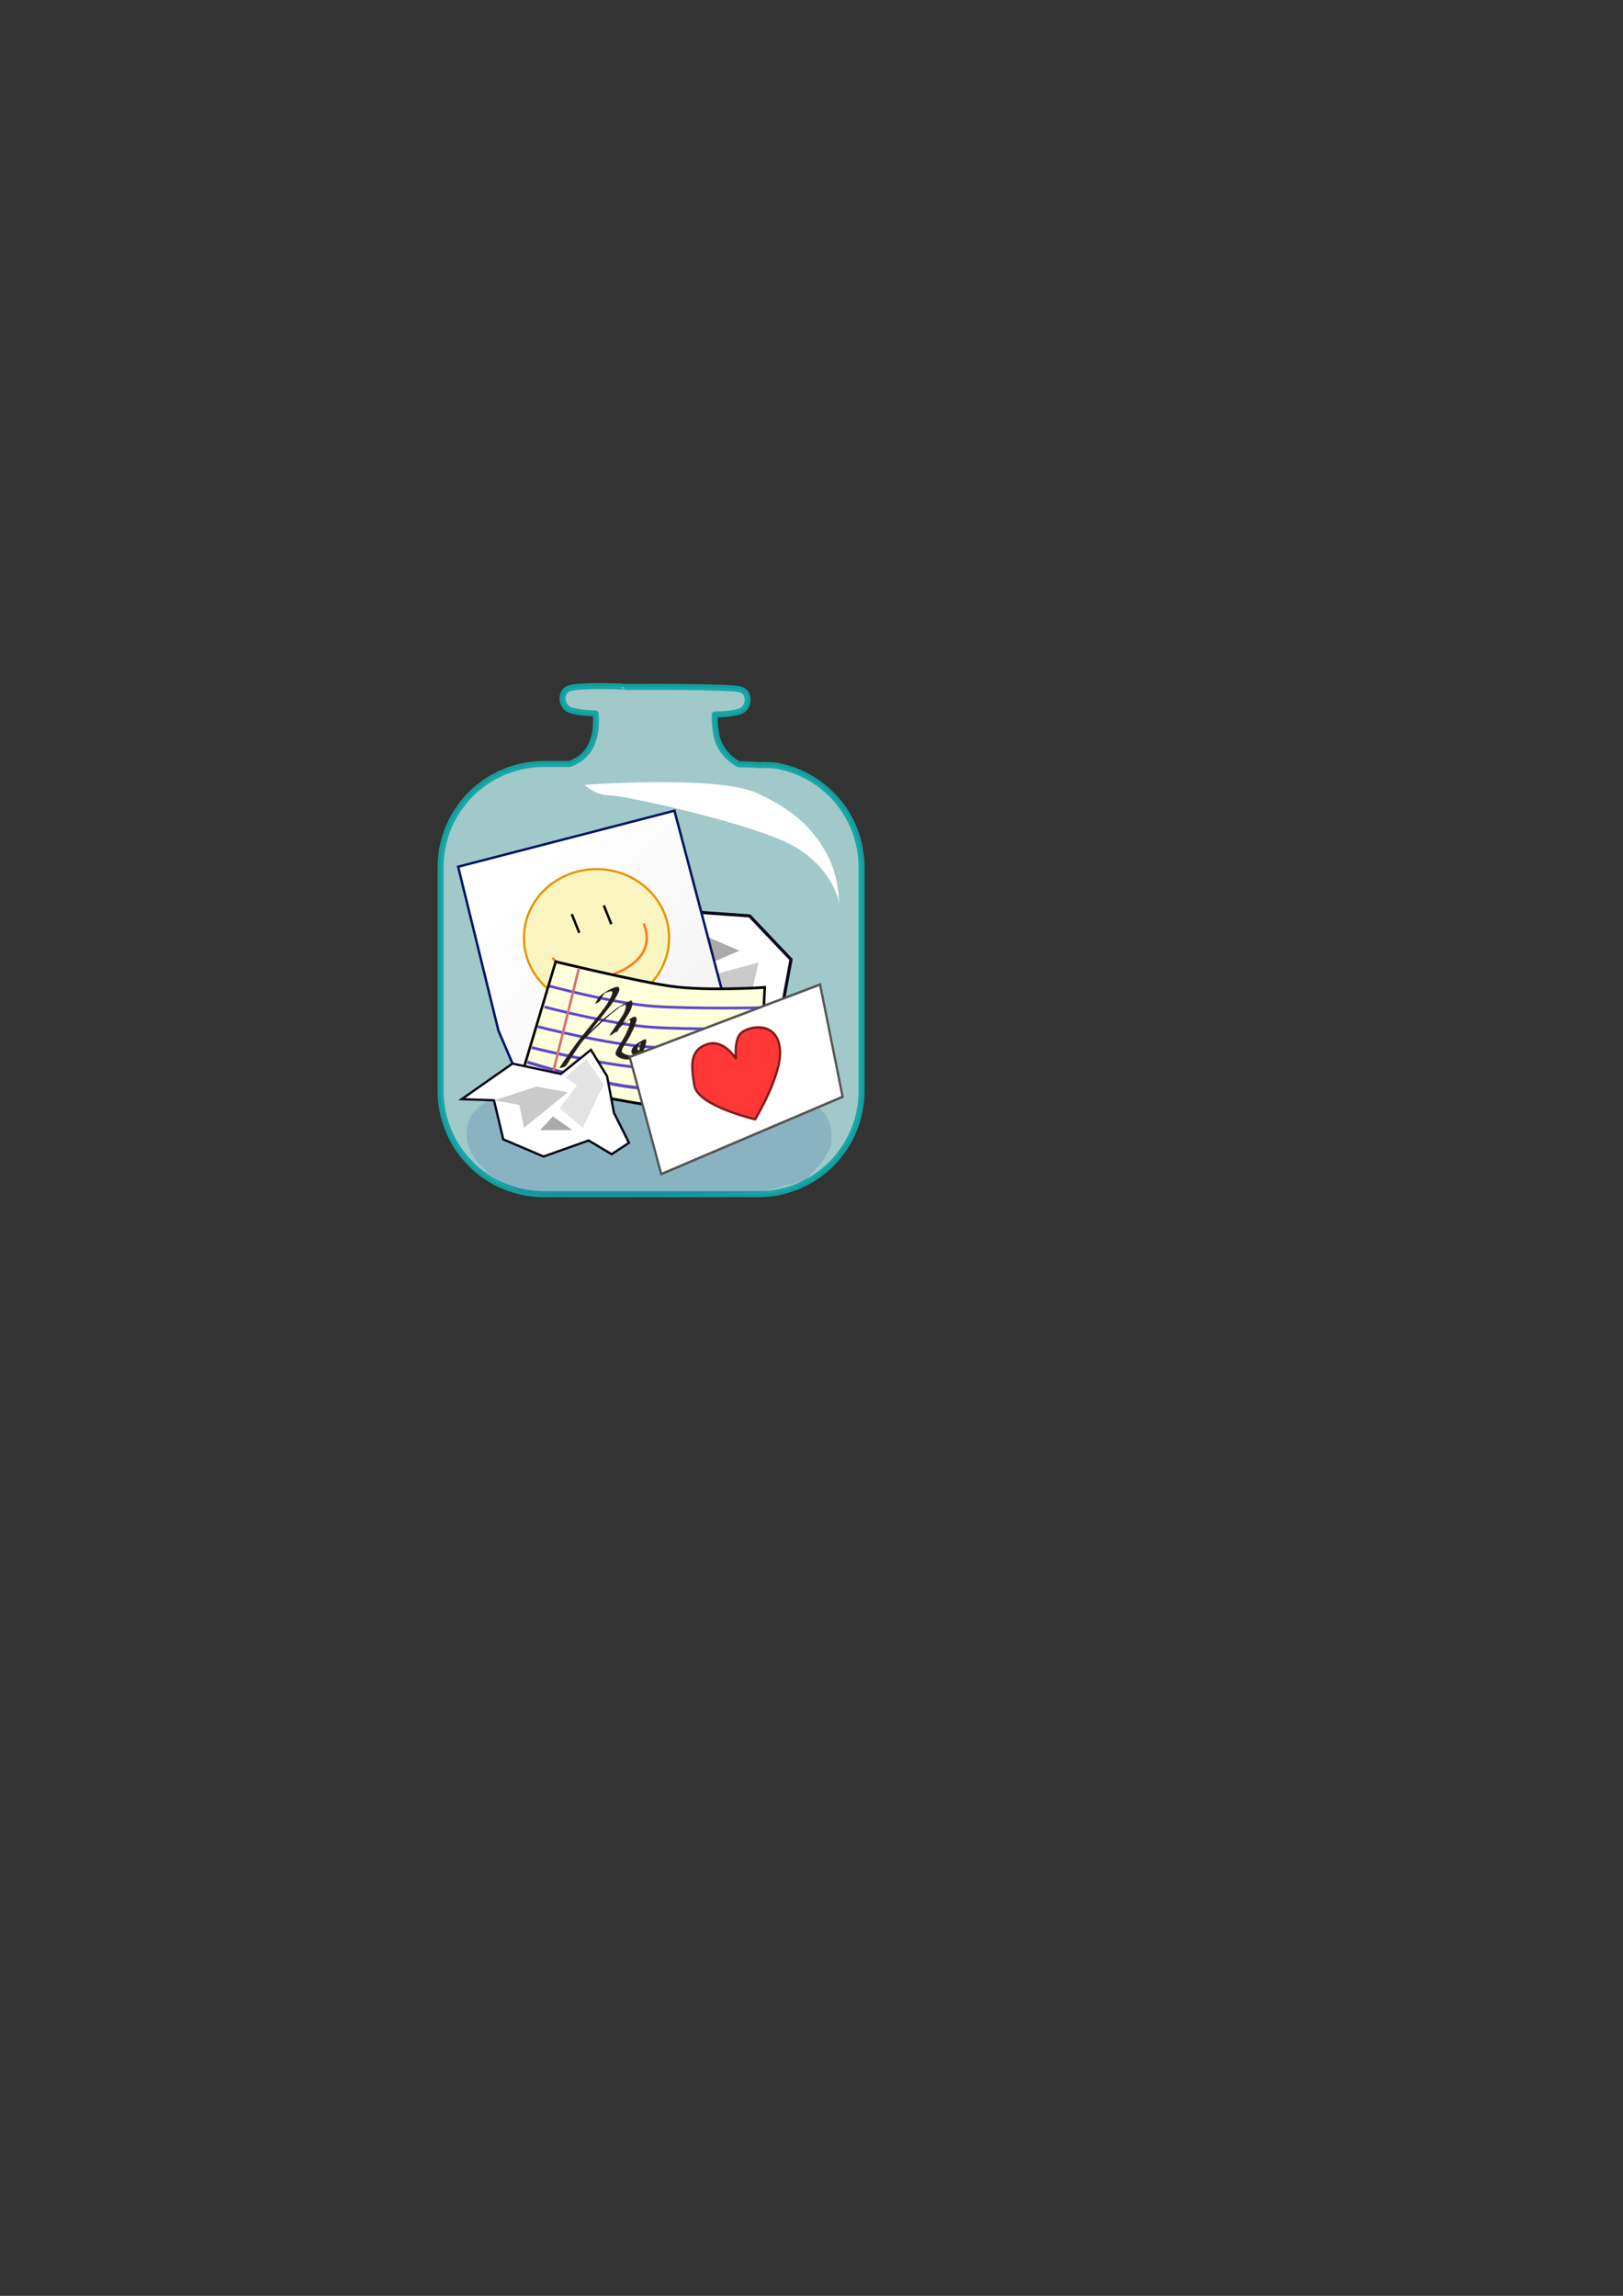 <?xml version="1.0" encoding="utf-8"?>
<!-- Generator: Adobe Illustrator 18.1.1, SVG Export Plug-In . SVG Version: 6.00 Build 0)  -->
<svg version="1.1"
	 id="svg2" inkscape:version="0.48.4 r9939" inkscape:export-filename="C:\Users\Eden\Documents\Programming\workspace\friendship-factory-factory-builder\Moments\app\src\main\res\drawable\jarweb.png" inkscape:export-xdpi="195.56499" sodipodi:docname="Jar.svg" inkscape:export-ydpi="195.56499" xmlns:inkscape="http://www.inkscape.org/namespaces/inkscape" xmlns:svg="http://www.w3.org/2000/svg" xmlns:dc="http://purl.org/dc/elements/1.1/" xmlns:rdf="http://www.w3.org/1999/02/22-rdf-syntax-ns#" xmlns:cc="http://creativecommons.org/ns#" xmlns:sodipodi="http://sodipodi.sourceforge.net/DTD/sodipodi-0.dtd"
	 xmlns="http://www.w3.org/2000/svg" xmlns:xlink="http://www.w3.org/1999/xlink" x="0px" y="0px"
	 viewBox="-23 -220.4 744.1 1052.4" enable-background="new -23 -220.4 744.1 1052.4" xml:space="preserve">
<rect x="-23" y="-220.4" width="744.1" height="1052.4" fill="#333333" stroke="none"/>
<sodipodi:namedview  id="base" inkscape:pageshadow="2" inkscape:current-layer="layer1" inkscape:document-units="px" inkscape:pageopacity="0.0" inkscape:guide-bbox="true" inkscape:window-width="463" inkscape:window-height="401" inkscape:window-x="1449" inkscape:window-y="3" inkscape:window-maximized="0" inkscape:cx="221.89119" pagecolor="#ffffff" inkscape:zoom="1.4142136" borderopacity="1.0" showguides="true" inkscape:cy="603.56865" showgrid="false" bordercolor="#666666">
	</sodipodi:namedview>
<g id="layer1" inkscape:groupmode="layer" inkscape:label="Layer 1">
	
		<path id="rect3761" inkscape:connector-curvature="0" sodipodi:nodetypes="ssscscssssssscccccssccs" opacity="0.99" fill="#C8FFFF" fill-opacity="0.745" stroke="#11A5A5" stroke-width="2.753" stroke-linecap="square" stroke-linejoin="round" stroke-opacity="0.947" enable-background="new    " d="
		M252.7,94.1c-5.9,0-12.4,0.2-14.7,1c-4.5,1.6-3.7,8.2,0,9.8s12,1.7,12,1.7s2.2,13.9-6.8,20.5c-1.6,1.2-3.3,2-5,2.7h-11.8
		c-26.2,0-47.4,21.1-47.4,47.4v102.4c0,26.2,21.1,47.4,47.4,47.4h98.2c26.2,0,47.4-21.1,47.4-47.4V177.2c0-23.9-17.5-43.5-40.4-46.8
		c-9.9-0.5-1,0.3-10.2-0.3l-5.8-0.2c-7-3.9-9.6-9.9-10.2-13.7c-0.9-4.9-0.7-9.1-0.7-9.1s8.2,0,12-1.6c3.7-1.6,4.5-8.2,0-9.8
		c-4.5-1.6-52.2-1.2-52.6-1.2l-0.1,0C264,94.4,258.6,94.1,252.7,94.1z"/>
	<path id="path4003" inkscape:connector-curvature="0" sodipodi:nodetypes="csssssccc" fill="#002A92" fill-opacity="0.144" d="
		M278.9,327.4c0,0-53.4,1-61.2-1c-7.8-2.1-23.4-10.9-26.2-22.4c-2.8-11.7,4.2-19.2,18-23.4c13.8-4.2,121.6-3.6,135.8,2.6
		s13.4,15.9,12.7,21.1c-0.7,5.2-11.7,16.3-11.7,16.3l-21.6,5.7L278.9,327.4z"/>
</g>
<g id="layer2" inkscape:groupmode="layer" inkscape:label="Paper">
	<g id="g3929-2" transform="matrix(-1.335,-0.58,0.583,-1.313,377.211,1269.653)">
		<g id="g3995">
			<path id="path3818-6" inkscape:connector-curvature="0" fill="#FFFFFF" stroke="#0A0818" d="M363.4,666.6l-10-6l-19.5,7
				l-17.5-7.5l-4-17l-14-0.5l22-15.5l21,4.5l13-10.5l7,11.5l3,16l6.5,13L363.4,666.6z"/>
			<path id="path3820-0" inkscape:connector-curvature="0" fill="#CACACA" d="M312.4,643.1l18.5-6l13.5,2.5l-19,15.5l-2-10
				L312.4,643.1z"/>
			<path id="path3822-4" inkscape:connector-curvature="0" fill="#E3E3E3" d="M350.9,655.1l-10-8.5l7.5-10l-5-3.5l9-8l7.5,11
				L350.9,655.1z"/>
			<path id="path3824-9" inkscape:connector-curvature="0" fill="#AAAAAA" d="M332.4,656.1l5.5-6l8.5,6H332.4z"/>
		</g>
	</g>
	<g id="g3918" transform="matrix(1.113,0,0,1.102,-47.35,-77.556)">
		
			<linearGradient id="path3886_1_" gradientUnits="userSpaceOnUse" x1="252.354" y1="410.401" x2="427.601" y2="254.315" gradientTransform="matrix(1.113 0 0 -1.102 -42.669 688.865)">
			<stop  offset="0" style="stop-color:#FFFFFF"/>
			<stop  offset="1" style="stop-color:#DFDFDF"/>
		</linearGradient>
		<path id="path3886" inkscape:connector-curvature="0" fill="url(#path3886_1_)" stroke="#001464" d="M227.2,299.1l-16.6-68.2
			l89.1-23.3l22.3,85.2l-87,24.7L227.2,299.1z"/>
		
			<path id="path3888" sodipodi:type="arc" sodipodi:rx="29.875261" sodipodi:ry="28.637825" sodipodi:cy="468.64554" sodipodi:cx="289.38345" opacity="0.99" fill="#FAF5C0" stroke="#E49200" stroke-width="0.91" stroke-linecap="square" stroke-linejoin="round" enable-background="new    " d="
			M297.5,260.5c0,15.8-13.4,28.6-29.9,28.6c-16.5,0-29.9-12.8-29.9-28.6c0-15.8,13.4-28.6,29.9-28.6S297.5,244.7,297.5,260.5
			L297.5,260.5z"/>
		<path id="path3890" inkscape:connector-curvature="0" sodipodi:nodetypes="ccc" fill="none" stroke="#FF7A1B" d="M249.5,268.7
			c0,0,7.8,12.4,21.6,8.1c11.8-3.5,20.6-10.8,15.9-22.3"/>
		<path id="path3896" inkscape:connector-curvature="0" sodipodi:nodetypes="cc" fill="none" stroke="#000000" d="M260.5,258.4
			l-3.1-7.8"/>
		<path id="path3896-8" inkscape:connector-curvature="0" sodipodi:nodetypes="cc" fill="none" stroke="#000000" d="M273.7,254.8
			l-3.1-7.8"/>
	</g>
	<g id="g3876" transform="matrix(1.148,0,0,1.242,-42.603,-125.357)">
		<path id="path3826" inkscape:connector-curvature="0" fill="#FDFEDA" stroke="#000000" d="M227,315.4l12-37c0,0,31,7,45.5,9
			s38,0.5,38,0.5l-2.5,46.5c0,0-29.5-1-43.5-3s-47-8-47-8l-4-3L227,315.4z"/>
		<path id="path3828" inkscape:connector-curvature="0" fill="none" stroke="#5B48CA" d="M236.5,287.4c0,0,26,6.5,42,7.5
			s42.5,0.5,42.5,0.5"/>
		<path id="path3828-2" inkscape:connector-curvature="0" fill="none" stroke="#5B48CA" stroke-width="1.011" d="M234.5,295.1
			c0,0,26.6,6.5,43,7.5s43.5,0.5,43.5,0.5"/>
		<path id="path3828-3" inkscape:connector-curvature="0" fill="none" stroke="#5B48CA" stroke-width="1.026" d="M231.9,302.4
			c0,0,27.5,6.5,44.4,7.5s44.9,0.5,44.9,0.5"/>
		<path id="path3828-1" inkscape:connector-curvature="0" fill="none" stroke="#5B48CA" stroke-width="1.035" d="M229.4,310.1
			c0,0,27.9,6.5,45.1,7.5c17.2,1,45.7,0.5,45.7,0.5"/>
		<path id="path3828-6" inkscape:connector-curvature="0" fill="none" stroke="#5B48CA" stroke-width="1.181" d="M227.7,315.5
			c0,0,28.3,8.3,45.7,9.6c17.4,1.3,46.2,0.6,46.2,0.6"/>
		<path id="path3869" inkscape:connector-curvature="0" fill="none" stroke="#D37070" d="M248.3,280.8l-11.7,43.5"/>
		
			<path id="path3873" inkscape:connector-curvature="0" opacity="0.99" fill="#241C1C" stroke="#000000" stroke-width="1.000000e-02" stroke-linecap="square" stroke-linejoin="round" enable-background="new    " d="
			M254.8,294.1c0.3-0.9,0.8-1.7,1.3-2.4c0.5-0.6,1.1-1.1,1.8-1.5c2.7-1.6,1.8-1.1,3.3-1.8c0.8-0.4,1.6-0.6,2.5-0.7
			c0.7,0.1,0.8,0.6,0.7,1.2c-0.1,0.2-0.1,0.4-0.2,0.6c-0.2,0.4-0.6,1.2-0.8,1.5c-0.7,1.2-1.6,2.4-2.4,3.5c-2.7,3.3-5.6,6.5-8.4,9.8
			c-2.5,2.8-4.7,5.7-6.9,8.8c-0.9,1.2-1.6,2.5-2.5,3.6c-0.7,0.7-0.4,0.4-2.5,1c-0.1,0,0-0.2,0.1-0.3c0.1-0.3,0.3-0.6,0.5-0.9
			c0.6-0.9,1.2-1.8,1.9-2.6c1.3-1.6,2.7-3.2,4.2-4.7c1.9-2,4-3.8,6.1-5.7c1.5-1.3,2.9-2.6,4.4-3.8c0.9-0.8,1.9-1.5,2.9-2.2
			c0.6-0.4,1.1-0.8,1.6-1.2c1.2-0.9,2.5-1.6,3.9-2.3c0.5-0.2,1-0.4,1.4-0.6c0.4-0.2,0.8-0.4,1.2-0.6c0.6-0.2,0.6,0.3,0.7,0.7
			c0.1,1-0.3,1.9-0.7,2.8c-0.5,1-1.2,2-1.9,3c-0.5,0.8-1.1,1.7-1.6,2.4c-0.4,0.6-0.9,1.1-1.3,1.7c-0.2,0.3-0.4,0.6-0.6,1
			c0,0,0,0.1-0.1,0.1c-0.1-0.1-0.1-0.2-0.2-0.3c-2.2,1.3-2.7,1.8-1.9,1c0.5-0.5,1-1,1.5-1.5c0.9-0.8,1.7-1.6,2.7-2.3
			c1.1-0.8,2.3-1.4,3.4-2c0.6-0.4-1.2,0.7-1.9,1.1c-0.1,0.1,0.2-0.1,0.3-0.2c0.8-0.5,1.7-1,2.5-1.4c0.3-0.1,0.8-0.3,1.2-0.1
			c0.1,0,0.1,0.1,0.1,0.2c0.1,0.1,0.2,0.2,0.2,0.4c0.1,0.6-0.2,1.3-0.4,1.8c-0.1,0.2-0.1,0.4-0.2,0.6c-0.1,0.3-0.5,1-0.6,1.3
			c-0.4,0.8-0.8,1.5-1.2,2.3c-0.8,1.4-1.7,2.7-2.6,4c-0.4,0.6-0.8,1.3-0.9,2c0,0.1,0,0.1,0,0.2c0.2,0.5,1,0.8,1.4,1
			c1,0.3,2,0.5,3,0.5c0.2,0,0.4,0,0.6,0c0.6-0.1,0.7-0.1,1.3-0.4c0.2-0.1,0.8-0.4,0.6-0.3c-0.5,0.3-1.1,0.7-1.6,0.9
			c-0.2,0.1,0.3-0.3,0.5-0.4c0.1-0.1,0.3-0.3,0.4-0.5c0.7-0.9,1-2,1.2-3.1c0-0.1,0.2-0.7,0-0.8c-0.1,0-0.6,0.2-0.7,0.2
			c-1.1,0.7,0.4-0.3,1.5-0.8c0.1-0.1-0.3,0.2-0.4,0.3c-0.3,0.2-0.6,0.5-0.9,0.8c-0.3,0.4-0.6,0.8-0.6,1.3c0,0.1,0,0.2,0,0.3
			c0.4,0.9,1.3,1.5,2.2,2c0.8,0.5,1.7,0.6,2.7,0.7c0.3,0,0.4,0,0.7-0.1c0.1,0,0.4-0.2,0.3-0.2c-2.9,1.6-2.1,1.4-1.3,0.5
			c0.6-0.6,0.9-1.4,1.2-2.2c0.5-1.3,1-1.2,2.8-1.9c0.1,0,0.3,0.3,0.4,0.5c0.4,0.9,0.5,1.9,0.6,2.9c0,0.1,0.1,0.5,0.1,0.6
			c0.1,0.2,0.3-0.2,0.2-0.1c-0.7,0.3-1.3,0.8-2,1.1c-0.1,0.1,0.2-0.2,0.3-0.3c1.5-1.3,3.2-2.4,5-3.1c0.9-0.3,1.4,0,1.8,0.7
			c0.3,0.6,0.5,0.8,1.2,0.6c0.7-0.3,1.5-0.5,2.2-0.7c0.7-0.1,0.9-0.1,1.4,0.4c0.4,0.5,0.8,0.9,1.3,1.2c0.2,0.1,0.3,0.1,0.5,0.2
			c1.3,0.4,3,0.4,4.3,0.4c2.3,0.1,4.6,0,6.8-0.4c0.5-0.1,0.9-0.2,1.4-0.3c1.9-0.4,3.7-1.2,5.5-2.2c0.5-0.3,1.1-0.6,1.7-0.8l-2,1.6
			l0,0c-0.6,0.2-1.1,0.5-1.6,0.8c-1.7,0.9-3.5,1.6-5.4,2c-0.5,0.1-0.9,0.2-1.4,0.3c-2.3,0.4-4.6,0.5-6.9,0.4c-1.4,0-3.1,0-4.5-0.4
			c-0.2-0.1-0.3-0.1-0.5-0.2c-0.6-0.3-1-0.7-1.4-1.2c-0.4-0.4-0.7-0.3-1.3-0.2c-0.8,0.2-1.5,0.5-2.2,0.7c-0.8,0.1-1-0.2-1.4-0.9
			c-0.4-0.7-0.8-0.7-1.6-0.4c-1.1,0.5-0.6,0.3,1.2-0.8c0.2-0.1-0.4,0.2-0.5,0.3c-0.4,0.3-0.6,0.4-0.9,0.7c-0.1,0.1-0.3,0.2-0.4,0.3
			c-1,0.8-0.8,0.7-2.8,1.7c-0.2,0.1-0.4-0.1-0.4-0.2c-0.1-0.1-0.1-0.5-0.1-0.6c-0.1-0.9-0.2-1.9-0.6-2.7c0-0.1-0.1-0.1-0.1-0.2
			c0,0-0.2,0-0.1-0.1c0.7-0.5,1.4-0.8,2.1-1.3c0.1,0-0.1,0-0.2,0.1c-0.1,0.1-0.2,0.5-0.3,0.5c-0.4,0.8-0.6,1.6-1.2,2.3
			c-0.9,1.2-1.4,1.2-3.1,2.1c-0.3,0.2-0.7,0.2-1.1,0.2c-0.9-0.1-1.9-0.3-2.7-0.8c-0.9-0.5-1.8-1.2-2.3-2.2c0-0.1-0.1-0.2-0.1-0.3
			c0-0.5,0.3-1.1,0.6-1.5c1.1-1.3,2.8-2.1,4.3-2.9c0.2-0.1,0.4-0.2,0.7-0.1c0.5,0.1,0.3,0.7,0.3,1.1c-0.2,1.1-0.5,2.3-1.2,3.2
			c-1.2,1.4-1.5,1.4-3.6,2.5c-0.6,0.3-1.2,0.5-1.9,0.6c-0.2,0-0.4,0-0.7,0c-1,0-2.1-0.2-3.1-0.6c-0.6-0.3-1.3-0.6-1.6-1.2
			c0-0.1,0-0.2-0.1-0.3c0-0.8,0.5-1.5,0.9-2.2c0.8-1.3,1.8-2.6,2.6-4c0.2-0.3,0.3-0.5,0.5-0.8c0.2-0.4,0.5-1,0.7-1.5
			c0,0,0.6-1.2,0.6-1.3c0.1-0.2,0.1-0.4,0.2-0.6c0.1-0.5,0.4-1.2,0.4-1.7c0-0.1-0.1-0.2-0.1-0.3c-0.3-0.3-0.8,0-1.1,0.2
			c0.6-0.4,1.3-0.8,1.9-1.1c0.1-0.1-0.2,0.1-0.3,0.2c-0.9,0.5-1.7,1-2.6,1.5c-0.6,0.4,1.2-0.7,1.8-1.1c0.3-0.2-1.2,0.7-0.8,0.5
			c-1,0.6-1.9,1.5-2.7,2.3c-0.4,0.4-0.8,0.8-1.2,1.2c-0.1,0.1-0.2,0.2-0.3,0.3c-0.1,0.1-0.1,0.2-0.2,0.2c-0.8,0.5-1.6,1-2.4,1.5
			c-0.1-0.1-0.2-0.2-0.2-0.3c0,0,0.1-0.1,0.1-0.1c0.2-0.3,0.4-0.7,0.7-1c0.4-0.6,0.9-1.2,1.3-1.8c0.6-0.8,1.1-1.6,1.7-2.4
			c1.1-1.6-0.5,0.7,0.7-1c0.4-0.6,0.9-1.2,1.2-1.9c0.4-0.8,0.8-1.7,0.7-2.6c-0.1-0.5,0-0.5-0.4-0.3c-0.4,0.2-0.8,0.4-1.2,0.5
			c-0.5,0.2-1,0.4-1.4,0.6c-0.8,0.4-2.2,1.3,1.4-0.8c0.1-0.1-0.2,0.1-0.3,0.2c-0.2,0.1-0.4,0.2-0.6,0.4c-0.6,0.4-1.1,0.9-1.7,1.3
			c-1,0.7-2,1.4-2.9,2.2c-1.5,1.2-3,2.5-4.5,3.8c-2.1,1.8-4.2,3.7-6.1,5.7c-1.4,1.5-2.8,3-4.1,4.6c-0.7,0.8-1.4,1.6-1.9,2.6
			c0,0.1-0.3,0.5-0.4,0.6c0,0-0.2,0.4-0.2,0.4c-0.8,0.4-1.6,0.8-2.4,1.2c0,0,0.1,0,0.1,0c0.5-0.5,0.9-1.2,1.4-1.8
			c0.2-0.3,0.4-0.6,0.6-0.8c0.2-0.3,0.5-0.7,0.7-1c2.2-3,4.5-6,7-8.8c2.8-3.2,5.6-6.4,8.3-9.7c1.3-1.7,2.5-3.4,3.2-5.4
			c0.1-0.5,0.1-0.8-0.5-0.8c-0.8,0.1-1.6,0.4-2.4,0.7c-1.1,0.6-0.8,0.4,1.1-0.7c0.2-0.1-0.4,0.2-0.5,0.3c-0.5,0.3-0.5,0.4-0.9,0.7
			c-0.1,0.1-0.3,0.3-0.4,0.4c-0.5,0.7-1,1.5-1.3,2.3L254.8,294.1L254.8,294.1z"/>
	</g>
	<g id="g3925" transform="matrix(1.033,0,0,1.107,-9.604,-57.488)">
		<path id="path3788" inkscape:connector-curvature="0" fill="#FFFFFF" stroke="#535353" d="M266.5,290.5l84.5-30l10,46.5l-80.5,32
			L266.5,290.5z"/>
		
			<path id="path3808" inkscape:connector-curvature="0" sodipodi:nodetypes="csscssc" fill="#FF2626" fill-opacity="0.92" stroke="#811A1A" d="
			M322.2,316.3c0,0-25.5-5.5-27-14s-2-14.5,5.5-17s13,6,13,6s-1-7.5,2-10.5s16.3-5.7,17.5,6.5C334.3,297.7,322.2,316.3,322.2,316.3z
			"/>
	</g>
	<g id="g3929" transform="matrix(1.058,0,0,1.052,-23.775,-30.998)">
		<path id="path3818" inkscape:connector-curvature="0" fill="#FFFFFF" stroke="#0A0818" d="M265.8,322.9l-10-6l-19.5,7l-17.5-7.5
			l-4-17l-14-0.5l22-15.5l21,4.5l13-10.5l7,11.5l3,16l6.5,13L265.8,322.9z"/>
		<path id="path3820" inkscape:connector-curvature="0" fill="#CACACA" d="M214.8,299.4l18.5-6l13.5,2.5l-19,15.5l-2-10L214.8,299.4
			z"/>
		<path id="path3822" inkscape:connector-curvature="0" fill="#E3E3E3" d="M253.3,311.4l-10-8.5l7.5-10l-5-3.5l9-8l7.5,11
			L253.3,311.4z"/>
		<path id="path3824" inkscape:connector-curvature="0" fill="#AAAAAA" d="M234.8,312.4l5.5-6l8.5,6H234.8z"/>
	</g>
</g>
<g id="layer3" inkscape:groupmode="layer" inkscape:label="above">
	<path id="path4006" inkscape:connector-curvature="0" fill="#FFFFFF" d="M245,139.4c0,0,60.8-4.7,79.2,3.8
		c18.3,8.5,25.8,17.1,31.7,27.5c5.8,10.4,5.8,22.8,5.8,22.8s-2.5-15.2-20-25.6c-17.5-10.4-78.3-23.7-85-23.7S245,139.4,245,139.4
		L245,139.4z"/>
</g>
</svg>
